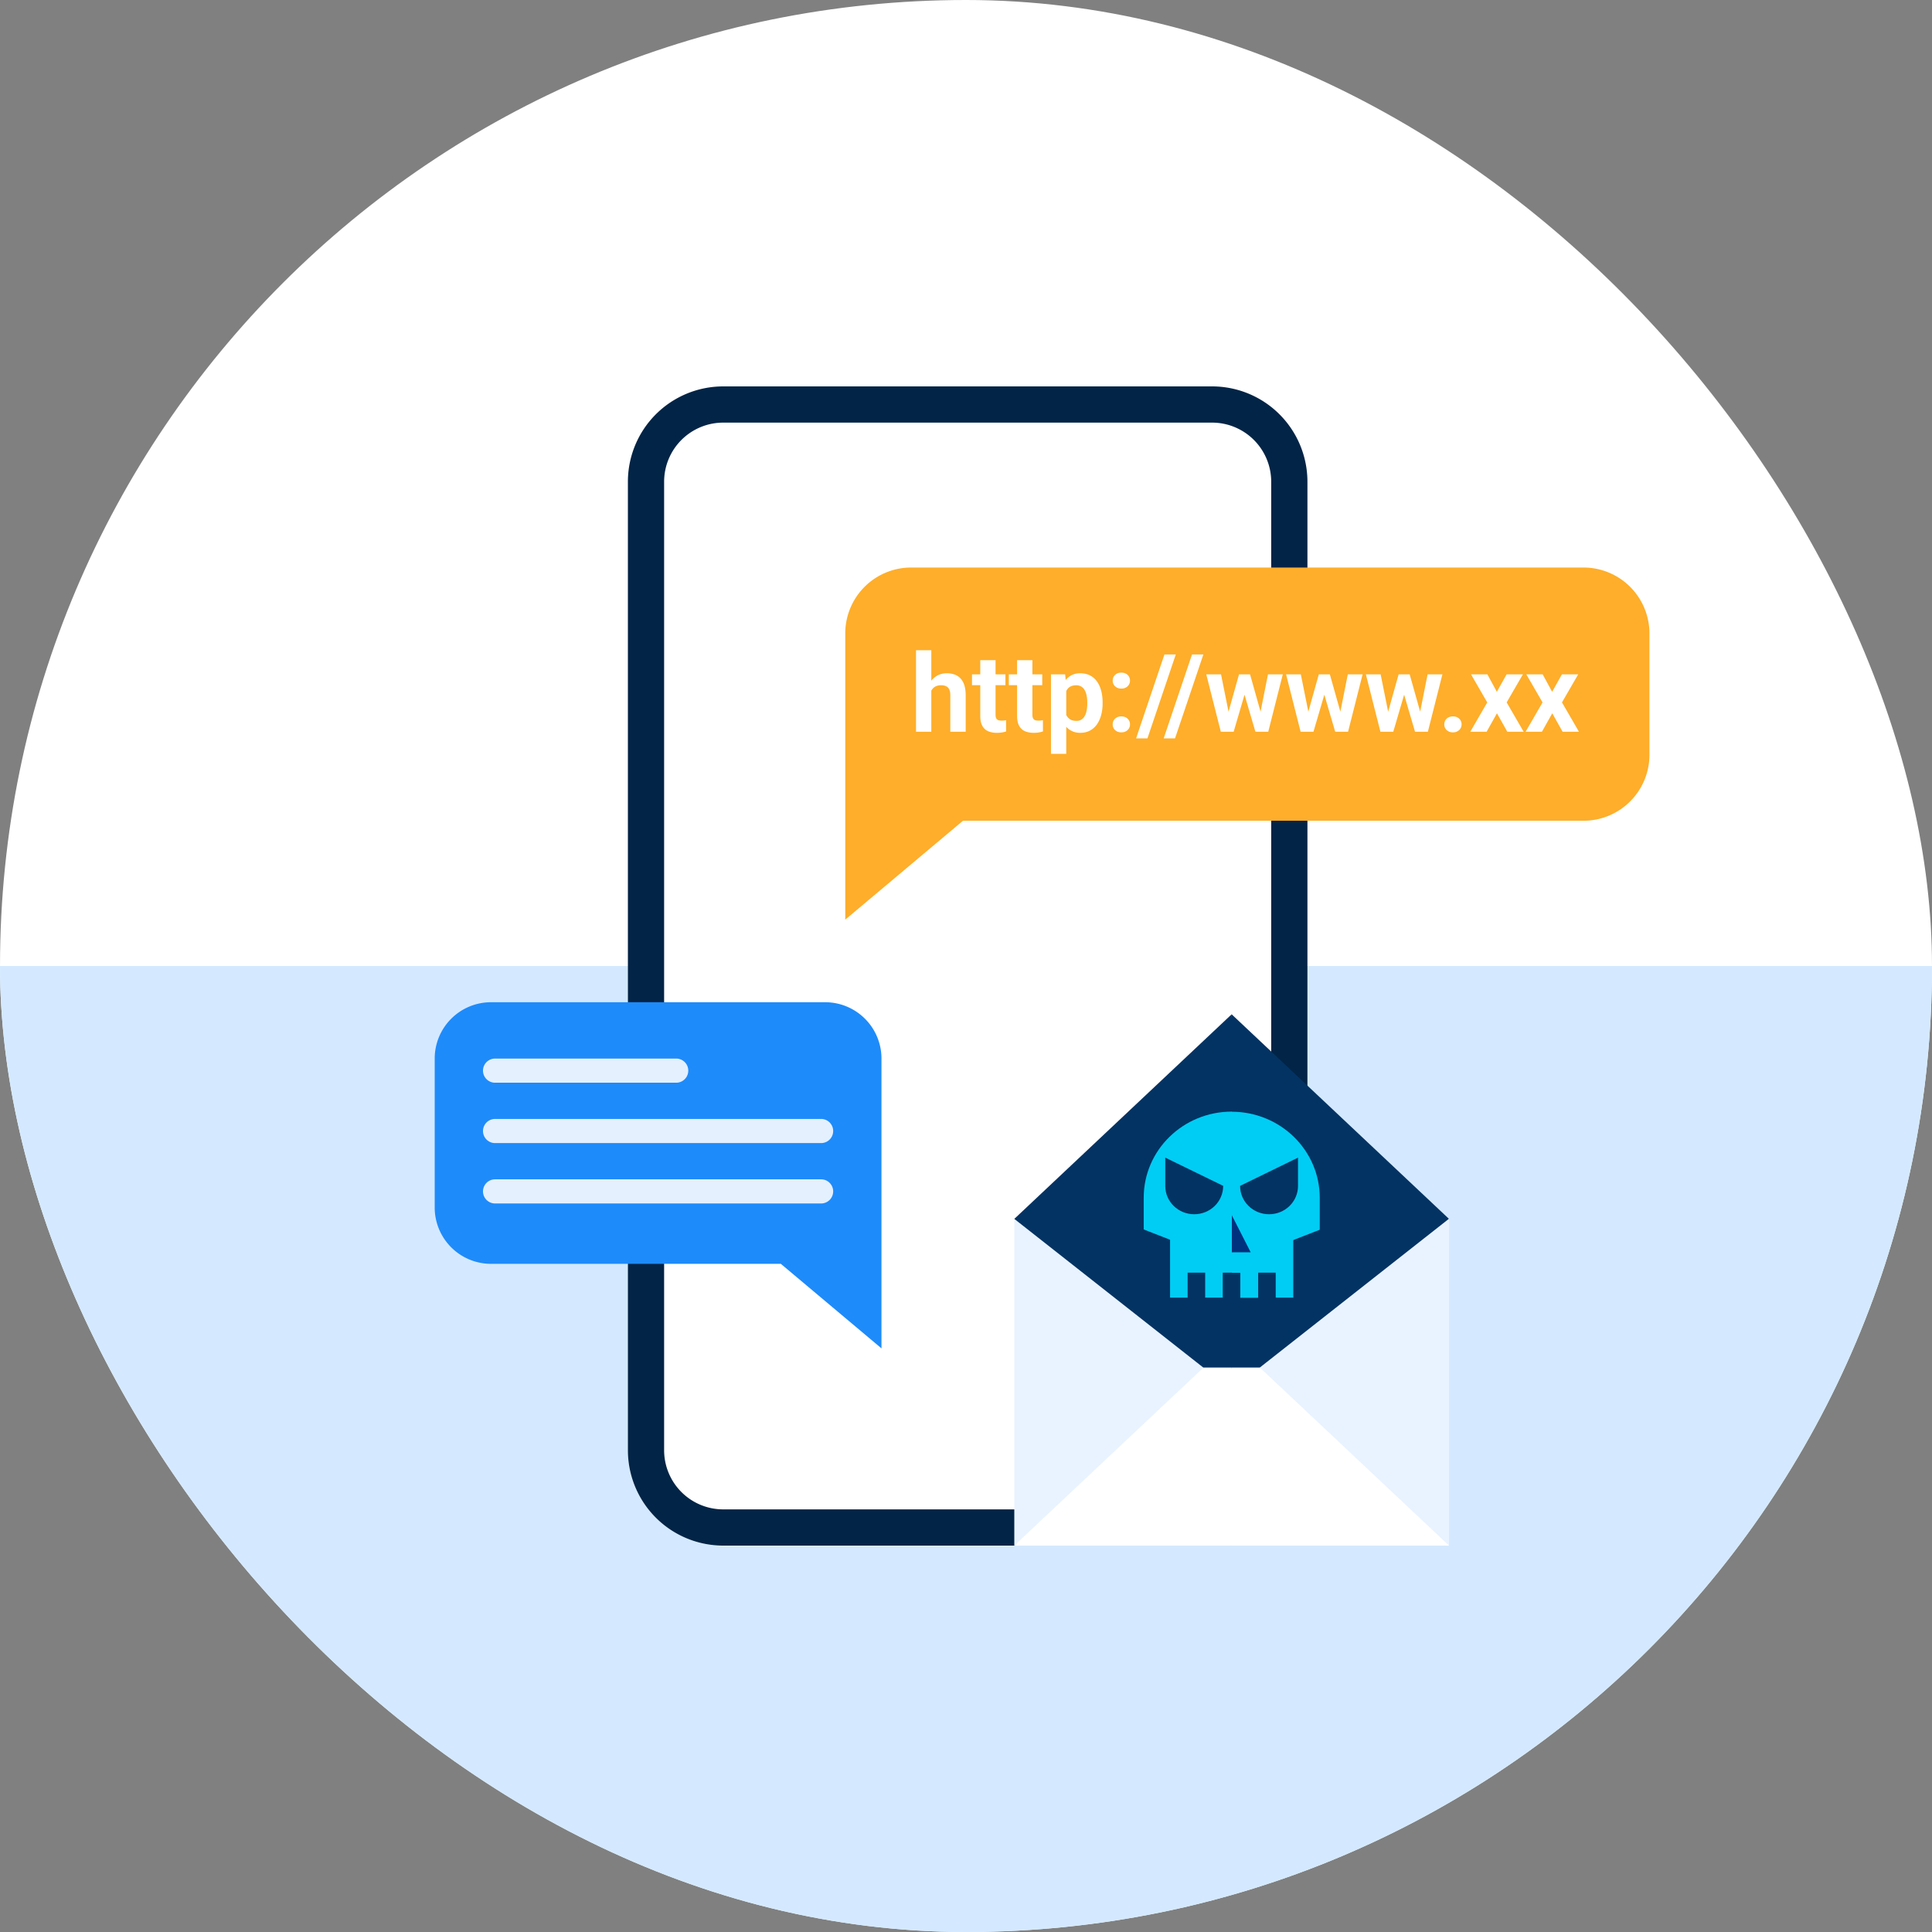 <svg width="160" height="160" viewBox="0 0 160 160" fill="none" xmlns="http://www.w3.org/2000/svg"><rect x="0" y="0" width="160" height="160" fill="#808080" stroke="none"/><g clip-path="url(#clip0_781_52)"><rect width="160" height="160" rx="80" fill="#fff"/><path fill="#D4E9FF" d="M-1 80h162v80H-1z"/><path d="M52 39.896A7.896 7.896 0 0159.896 32h40.483a7.897 7.897 0 017.897 7.896v80.208a7.897 7.897 0 01-7.897 7.896H59.896A7.896 7.896 0 0152 120.104V39.896z" fill="#fff"/><path fill-rule="evenodd" clip-rule="evenodd" d="M100.379 35H59.896A4.896 4.896 0 0055 39.896v80.208A4.896 4.896 0 0059.896 125h40.483a4.897 4.897 0 004.897-4.896V39.896A4.897 4.897 0 00100.379 35zm-40.483-3A7.896 7.896 0 0052 39.896v80.208A7.896 7.896 0 0059.896 128h40.483a7.897 7.897 0 007.897-7.896V39.896A7.897 7.897 0 00100.379 32H59.896z" fill="#022446"/><path d="M73 104.666v7l-8.334-7h-24A4.667 4.667 0 0136 100V87.666A4.666 4.666 0 0140.666 83h27.668A4.666 4.666 0 0173 87.666v17z" fill="#1E8BFA"/><path d="M56 89.666H41a1 1 0 010-2h15a1 1 0 010 2zm12 5H41a1 1 0 010-2h27a1 1 0 010 2zm0 5H41a1 1 0 010-2h27a1 1 0 010 2z" fill="#E4F0FD"/><path d="M136.6 52.46v10.05a5.46 5.46 0 01-5.459 5.46h-51.39L70 76.16v-23.7A5.46 5.46 0 0175.46 47h55.681a5.46 5.46 0 015.459 5.46z" fill="#FEAE2A"/><path d="M127.757 55.846l.786 1.446.809-1.446h1.349l-1.345 2.324 1.407 2.43h-1.354l-.857-1.529-.857 1.53h-1.353l1.406-2.43-1.345-2.325h1.354zm-4.58 0l.786 1.446.809-1.446h1.349l-1.345 2.324 1.407 2.43h-1.354l-.857-1.529-.857 1.53h-1.353l1.406-2.43-1.345-2.325h1.354zm-3.568 4.144c0-.188.065-.345.194-.471a.726.726 0 01.523-.189c.216 0 .389.063.518.189a.624.624 0 01.198.47.623.623 0 01-.198.47.71.71 0 01-.518.19.726.726 0 01-.523-.19.631.631 0 01-.194-.47zm-4.769-.62l.989-3.524h.804l-.259 1.384-.989 3.37h-.673l.128-1.23zm-.501-3.524l.707 3.52.066 1.235h-.791l-1.204-4.755h1.222zm3.199 3.463l.69-3.463h1.226L118.25 60.6h-.787l.075-1.292zm-.795-3.463l.984 3.498.136 1.257h-.676l-.989-3.367-.251-1.388h.796zm-8.513 3.524l.989-3.524h.804l-.259 1.384-.989 3.37h-.672l.127-1.23zm-.501-3.524l.708 3.52.066 1.235h-.791l-1.204-4.755h1.221zm3.2 3.463l.69-3.463h1.226l-1.204 4.755h-.787l.075-1.292zm-.796-3.463l.985 3.498.136 1.257h-.677l-.989-3.367-.25-1.388h.795zm-8.512 3.524l.989-3.524h.804l-.259 1.384-.989 3.37h-.672l.127-1.23zm-.501-3.524l.708 3.52.066 1.235h-.791l-1.205-4.755h1.222zm3.199 3.463l.69-3.463h1.226l-1.204 4.755h-.786l.074-1.292zm-.795-3.463l.984 3.498.137 1.257h-.677l-.989-3.367-.25-1.388h.795zm-3.866-1.645l-2.347 6.948h-.94l2.347-6.948h.94zm-2.285 0l-2.347 6.948h-.94l2.347-6.948h.94zm-5.225 5.789a.63.63 0 01.194-.47.726.726 0 01.523-.19c.217 0 .39.064.518.19a.624.624 0 01.198.47.624.624 0 01-.198.47c-.129.126-.301.189-.518.189a.726.726 0 01-.523-.189.631.631 0 01-.194-.47zm0-3.626c0-.187.065-.344.194-.47a.726.726 0 01.523-.189c.217 0 .39.063.518.189a.624.624 0 01.198.47.624.624 0 01-.198.47.709.709 0 01-.518.19.726.726 0 01-.523-.19.63.63 0 01-.194-.47zm-3.845.396v5.669h-1.266v-6.583h1.173l.093.914zm3.01 1.41v.093c0 .345-.041.666-.123.962a2.4 2.4 0 01-.352.773 1.67 1.67 0 01-.58.51c-.228.12-.492.18-.79.18a1.55 1.55 0 01-.757-.175 1.576 1.576 0 01-.54-.492 2.848 2.848 0 01-.347-.743 5.864 5.864 0 01-.202-.905v-.242c.046-.346.114-.662.202-.95.088-.29.203-.54.347-.75.146-.215.325-.38.536-.497a1.54 1.54 0 01.752-.176c.301 0 .566.057.795.171.231.114.425.279.58.492.158.214.277.47.356.765.082.296.123.624.123.984zm-1.27.093v-.093c0-.202-.018-.388-.053-.558a1.445 1.445 0 00-.158-.452.77.77 0 00-.699-.409c-.173 0-.32.028-.444.084a.74.74 0 00-.294.241 1.119 1.119 0 00-.171.378 2.441 2.441 0 00-.07.497v.61c.014.217.055.412.122.585a.88.88 0 00.312.404c.141.1.326.15.554.15a.766.766 0 00.422-.11.843.843 0 00.277-.312c.073-.132.124-.284.154-.457a3.04 3.04 0 00.048-.558zm-3.728-2.418v.897h-2.768v-.897h2.768zm-2.083-1.173h1.266v4.495c0 .138.018.244.053.317a.317.317 0 00.167.154c.073.026.165.04.277.04.079 0 .149-.004.21-.01a2.02 2.02 0 00.163-.026l.005.932a2.371 2.371 0 01-.77.114c-.278 0-.521-.045-.729-.136a1.005 1.005 0 01-.475-.449c-.11-.205-.167-.474-.167-.808v-4.623zm-.967 1.173v.897h-2.769v-.897h2.769zm-2.083-1.173h1.265v4.495c0 .138.018.244.053.317a.317.317 0 00.167.154c.073.026.165.04.277.04.079 0 .15-.004.21-.01a2.02 2.02 0 00.163-.026l.005.932a2.371 2.371 0 01-.77.114 1.81 1.81 0 01-.729-.136 1.006 1.006 0 01-.474-.449c-.112-.205-.167-.474-.167-.808v-4.623zm-4.055-.822v6.75h-1.266v-6.75h1.266zm-.18 4.205H76.6c.003-.33.047-.636.131-.914.085-.281.207-.524.365-.73.158-.207.347-.369.567-.483.223-.114.469-.171.738-.171a1.9 1.9 0 01.638.1c.193.065.358.17.496.317.14.144.25.333.325.567.076.235.115.519.115.853V60.6H78.7v-3.015c0-.211-.03-.377-.092-.497a.508.508 0 00-.26-.259.962.962 0 00-.412-.079.994.994 0 00-.466.101.8.8 0 00-.303.281 1.248 1.248 0 00-.168.413 2.35 2.35 0 00-.052.51z" fill="#fff"/><g clip-path="url(#clip1_781_52)"><path d="M102 84l-3.307 18.837L102 121.705l18-20.761L102 84z" fill="#033363"/><path d="M102 84l-18 16.944 18 20.761V84z" fill="#033363"/><path d="M84 127.999v-27.056l18 14.159-18 12.897z" fill="#E9F3FF"/><path d="M102 104.147h-1.732l1.732-3.401.567 2.355-.567 1.046z" fill="#00317E"/><path d="M94.717 99.19c0-3.94 3.265-7.131 7.296-7.131l3.521 6.457-3.521 6.146-7.296-2.843v-2.642.012z" fill="#00CDF4"/><path d="M96.899 97.48v9.984h1.454v-2.069h1.454v2.069h1.454v-2.069h.727l1.914-3.752-1.914-4.176h-5.115l.026.012z" fill="#00CDF4"/><path d="M102 92.068c4.031 0 7.296 3.192 7.296 7.13v2.644L102 104.684V92.068z" fill="#00CDF4"/><path d="M104.195 107.466v-2.07h1.454v2.07h1.454v-9.985h-5.115v7.928h.727v2.069h1.455l.025-.012z" fill="#00CDF4"/><path d="M101.298 98.215c0 1.296-1.071 2.343-2.398 2.343-1.327 0-2.398-1.047-2.398-2.343V95.87l4.809 2.344h-.013zm1.402 0c0 1.296 1.072 2.343 2.398 2.343 1.327 0 2.398-1.047 2.398-2.343V95.87l-4.808 2.344h.012z" fill="#033363"/><path d="M103.575 103.708h-1.559v-3.062l1.559 3.062z" fill="#00317E"/><path d="M120 128.001l-18-12.913 18-14.158v27.071z" fill="#E9F3FF"/><path d="M102.002 113.256h2.33l15.67 14.743h-18l-3.701-5.278 3.701-9.465z" fill="#fff"/><path d="M102 113.256v14.743H84l15.67-14.743H102z" fill="#fff"/></g></g><defs><clipPath id="clip0_781_52"><rect width="160" height="160" rx="80" fill="#fff"/></clipPath><clipPath id="clip1_781_52"><path fill="#fff" transform="translate(84 84)" d="M0 0h36v44H0z"/></clipPath></defs></svg>
